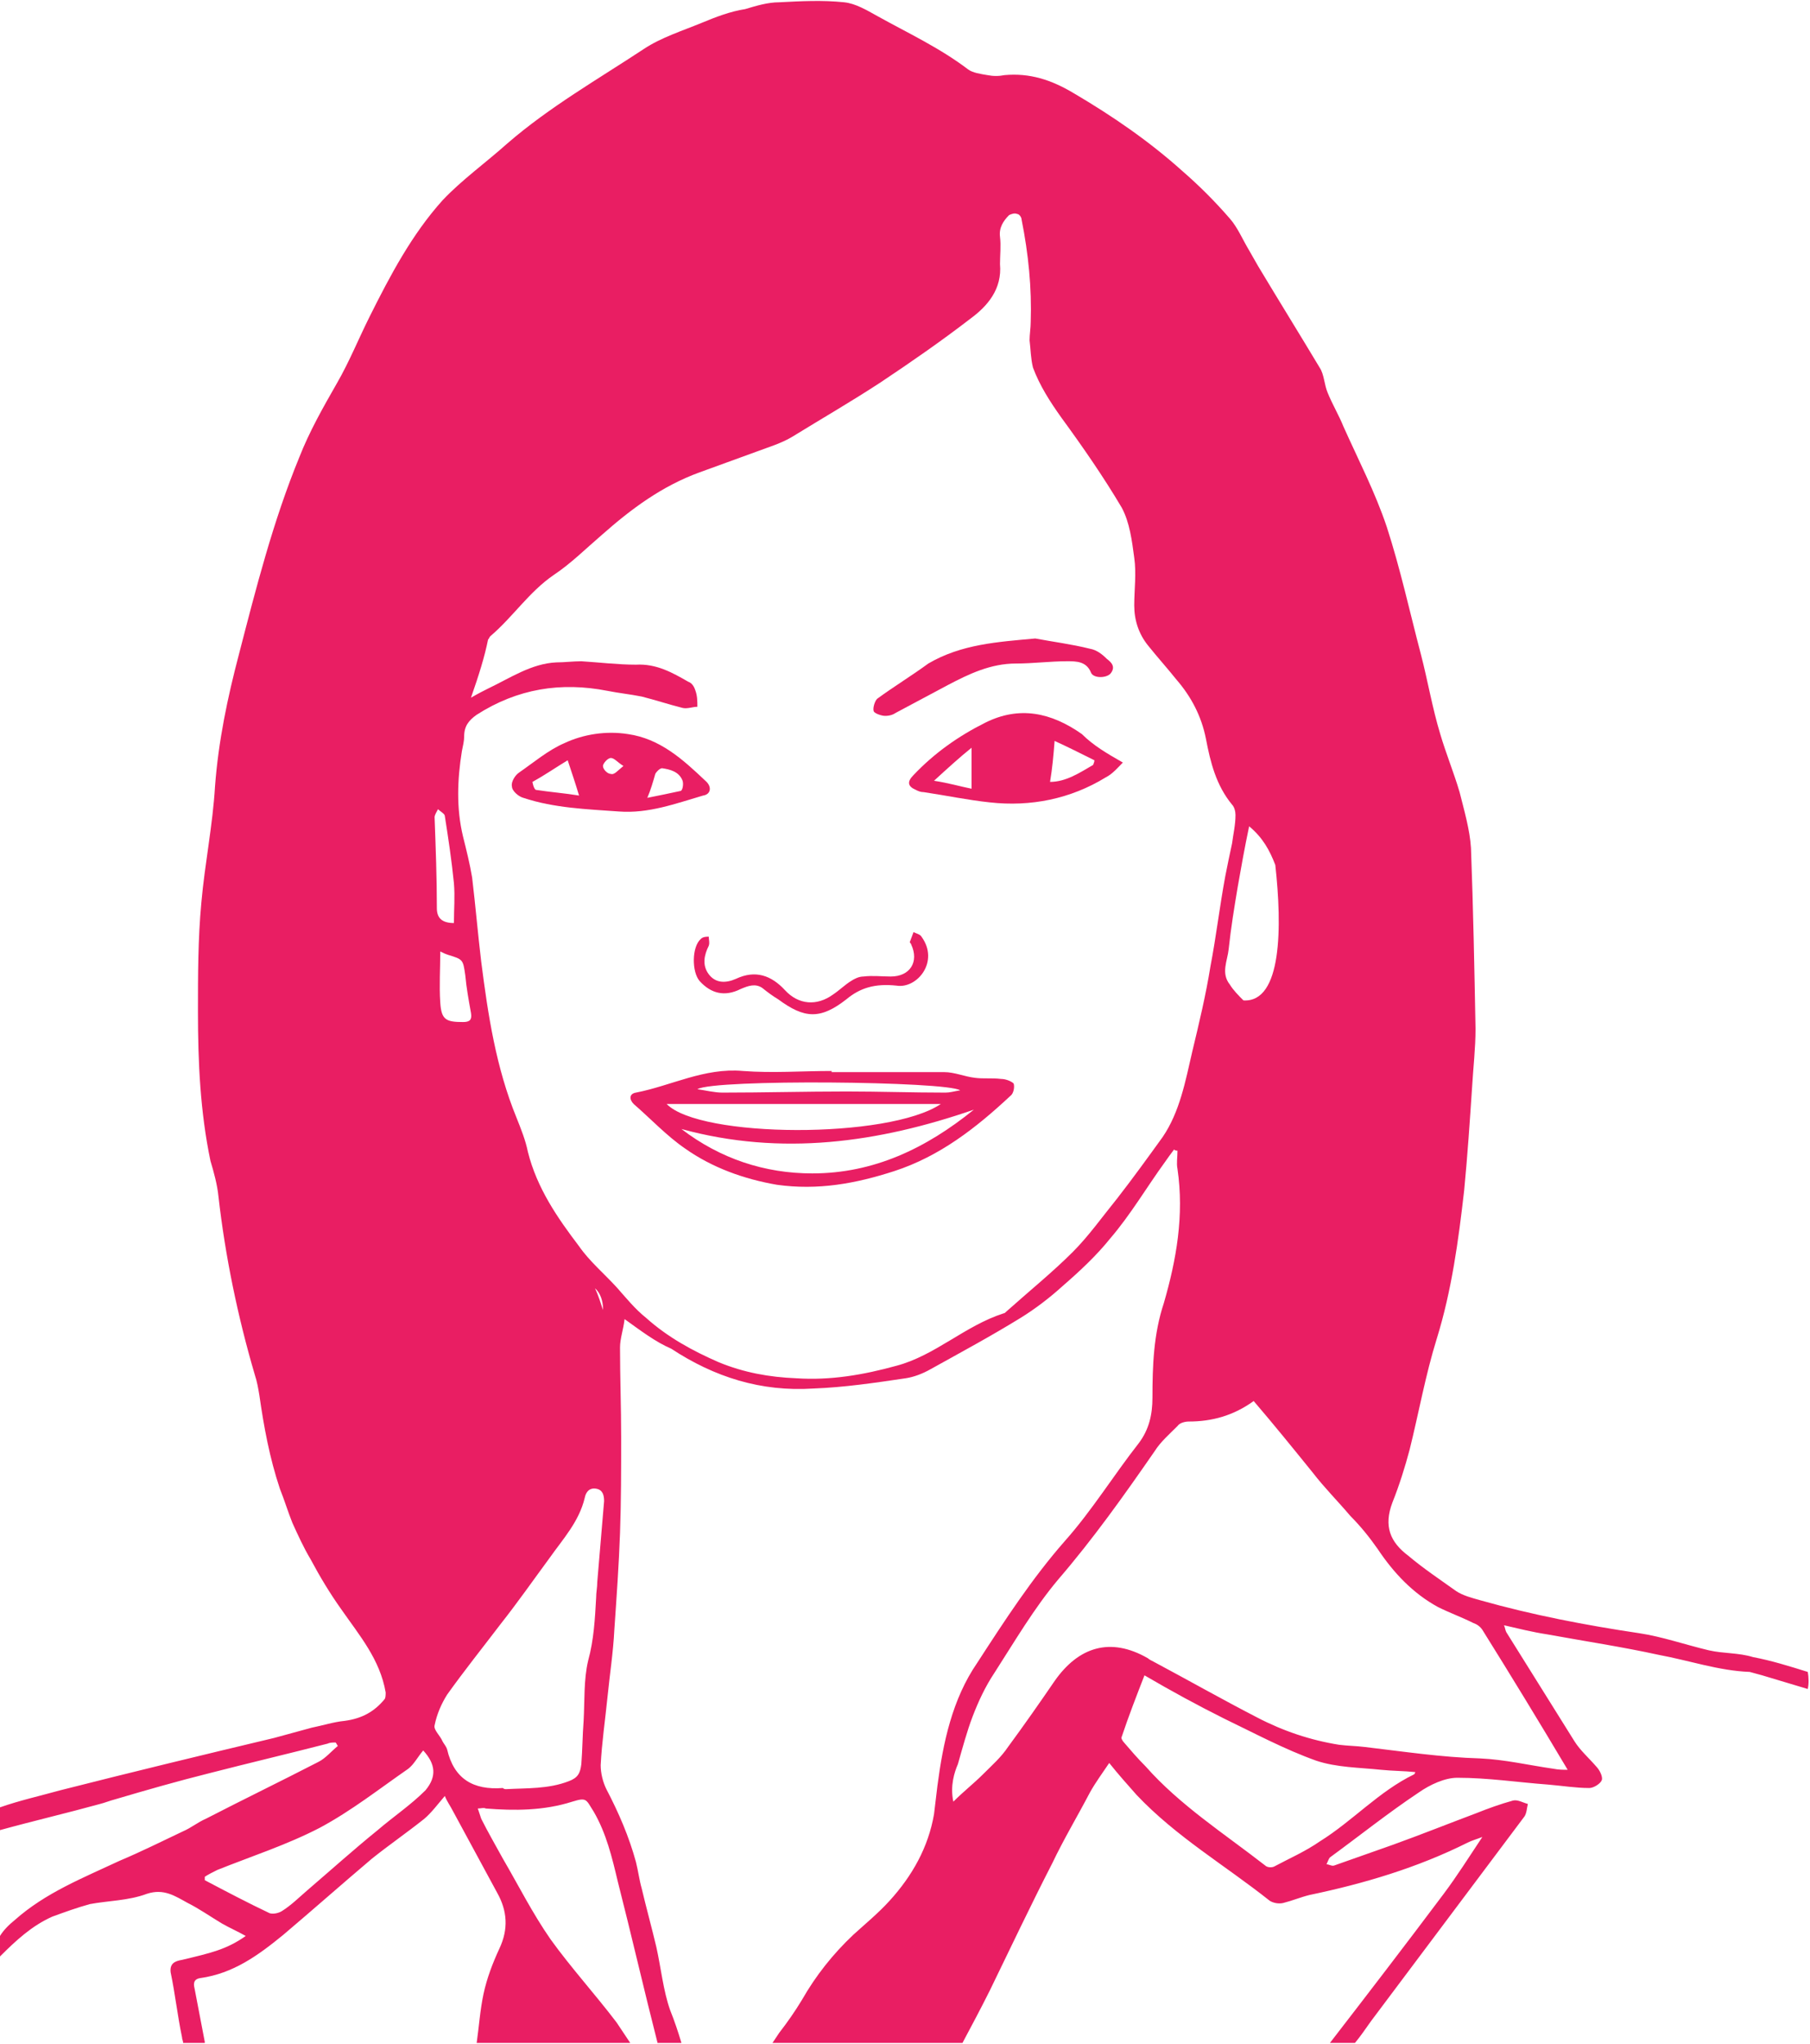 <?xml version="1.0" encoding="utf-8"?>
<!-- Generator: Adobe Illustrator 19.2.1, SVG Export Plug-In . SVG Version: 6.00 Build 0)  -->
<svg version="1.1" id="Layer_1" xmlns="http://www.w3.org/2000/svg" xmlns:xlink="http://www.w3.org/1999/xlink" x="0px" y="0px"
	 viewBox="0 0 159.1 179.6" style="enable-background:new 0 0 159.1 179.6;" xml:space="preserve">
<style type="text/css">
	.st0{fill:#E91E63;}
</style>
<g id="pharm-amanda-red">
	<path class="st0" d="M158.9,146.9c-1.6-0.5-3.2-1-4.8-1.3c-1.3-0.4-2.6-0.3-3.9-0.6c-2.1-0.5-4.1-1.2-6.1-1.5
		c-4.7-0.7-9.4-1.6-14-2.9c-0.7-0.2-1.5-0.4-2.1-0.8c-1.4-1-2.9-2-4.2-3.1c-1.6-1.2-2.2-2.6-1.4-4.7c0.6-1.5,1.1-3.1,1.5-4.6
		c0.8-3.2,1.4-6.6,2.4-9.8c1.3-4.2,1.9-8.6,2.4-13c0.3-3.1,0.5-6.1,0.7-9.1c0.1-1.7,0.3-3.4,0.3-5.1c-0.1-5.3-0.2-10.6-0.4-15.9
		c-0.1-1.6-0.6-3.3-1-4.9c-0.5-1.7-1.2-3.4-1.7-5.1c-0.7-2.3-1.1-4.7-1.7-7c-1-3.8-1.8-7.5-3-11.2c-1-3-2.5-5.9-3.8-8.8
		c-0.4-1-1-2-1.4-3c-0.3-0.7-0.3-1.6-0.7-2.2c-1.8-3-3.6-5.9-5.4-8.9c-0.3-0.5-0.5-0.9-0.8-1.4c-0.6-1-1-2-1.7-2.8
		c-1.3-1.5-2.7-2.9-4.2-4.2c-2.9-2.6-6.1-4.8-9.5-6.8c-2-1.2-3.9-1.8-6.1-1.6c-0.5,0.1-1,0.1-1.5,0c-0.6-0.1-1.3-0.2-1.7-0.5
		c-2.5-1.9-5.3-3.2-8-4.7c-0.9-0.5-1.9-1.1-2.9-1.2c-1.9-0.2-3.8-0.1-5.7,0c-1,0-2,0.3-3,0.6C64.2,1,62.9,1.5,61.7,2
		c-1.7,0.7-3.6,1.3-5.1,2.3c-4.1,2.7-8.3,5.1-12,8.3c-1.9,1.7-4,3.2-5.7,5c-2.7,3-4.6,6.6-6.4,10.2c-1,2-1.8,4-2.9,5.9
		c-1.2,2.1-2.4,4.2-3.3,6.5C24,45.8,22.5,51.7,21,57.5c-1,3.8-1.8,7.6-2.1,11.6c-0.2,3.4-0.9,6.8-1.2,10.2c-0.3,3.2-0.3,6.4-0.3,9.6
		c0,4.4,0.2,8.8,1.1,13.1c0.3,1,0.6,2.1,0.7,3.1c0.6,5.3,1.7,10.6,3.2,15.7c0.2,0.6,0.3,1.2,0.4,1.8c0.4,2.8,0.9,5.5,1.8,8.2
		c0.4,1,0.7,2,1.1,3c0.5,1.1,1,2.2,1.6,3.2c0.8,1.5,1.7,3,2.7,4.4c1.6,2.3,3.4,4.4,3.9,7.3c0,0.2,0,0.5-0.1,0.6
		c-0.9,1.1-2,1.7-3.5,1.9c-1,0.1-1.9,0.4-2.9,0.6c-1.1,0.3-2.2,0.6-3.3,0.9c-6.3,1.5-12.5,3-18.8,4.6c-1.8,0.5-3.6,0.9-5.3,1.5v2
		c2.9-0.8,5.9-1.5,8.8-2.3c0.4-0.1,0.9-0.3,1.3-0.4c2.7-0.8,5.5-1.6,8.3-2.3c3.5-0.9,6.9-1.7,10.4-2.6c0.2-0.1,0.5-0.1,0.7-0.1
		c0.1,0.1,0.1,0.2,0.2,0.3c-0.6,0.5-1.1,1.1-1.7,1.4c-3.3,1.7-6.6,3.3-9.9,5c-0.7,0.3-1.3,0.8-2,1.1c-1.9,0.9-3.7,1.8-5.6,2.6
		c-3.2,1.5-6.5,2.8-9.2,5.2c-0.5,0.4-1,0.9-1.3,1.4v1.8c1.4-1.4,2.8-2.7,4.6-3.5c1.1-0.4,2.2-0.8,3.3-1.1c1.6-0.3,3.4-0.3,5-0.9
		c1.5-0.5,2.5,0.2,3.6,0.8c1,0.5,2,1.2,3,1.8c0.7,0.4,1.4,0.7,2.1,1.1c-1.7,1.2-3.1,1.5-5.6,2.1c-0.6,0.1-1.1,0.3-1,1.1
		c0.4,1.9,0.6,3.8,1,5.7c0,0.2,0.1,0.3,0.1,0.5h1.9c0,0,0,0,0-0.1c-0.3-1.6-0.6-3.1-0.9-4.7c-0.1-0.4-0.1-0.8,0.5-0.9
		c2.9-0.4,5.1-2,7.3-3.8c2.6-2.2,5.2-4.5,7.8-6.7c1.5-1.2,3.1-2.3,4.6-3.5c0.6-0.5,1.2-1.3,1.8-2c0.2,0.5,0.5,0.9,0.7,1.3
		c1.3,2.4,2.6,4.8,3.9,7.2c0.9,1.6,1,3.2,0.2,4.9c-0.6,1.3-1.1,2.6-1.4,4c-0.3,1.4-0.4,2.9-0.6,4.3h13.5c-0.4-0.6-0.8-1.2-1.2-1.8
		c-1.9-2.5-4-4.8-5.8-7.3c-1.6-2.3-2.8-4.7-4.2-7.1c-0.6-1.1-1.3-2.3-1.9-3.5c-0.1-0.3-0.2-0.6-0.3-0.9c0.3,0,0.5-0.1,0.7,0
		c2.5,0.2,5.1,0.2,7.6-0.6c1.3-0.4,1.2-0.2,1.9,0.9c1.1,1.9,1.6,4,2.1,6.1c1.2,4.7,2.3,9.5,3.5,14.2h2.1c-0.3-1-0.6-1.9-1-2.9
		c-0.6-1.7-0.8-3.7-1.2-5.5c-0.4-1.7-0.9-3.5-1.3-5.2c-0.2-0.7-0.3-1.5-0.5-2.3c-0.6-2.2-1.5-4.3-2.6-6.4c-0.3-0.6-0.5-1.4-0.5-2.1
		c0.1-2,0.4-4,0.6-6c0.2-2,0.5-3.9,0.6-5.9c0.2-2.9,0.4-5.7,0.5-8.5c0.1-2.8,0.1-5.6,0.1-8.4c0-2.7-0.1-5.3-0.1-7.9
		c0-0.8,0.3-1.6,0.4-2.5c1.4,1,2.7,2,4.1,2.6c3.8,2.5,7.9,3.8,12.5,3.5c2.7-0.1,5.4-0.5,8.1-0.9c0.7-0.1,1.5-0.4,2.2-0.8
		c2.7-1.5,5.3-2.9,7.9-4.5c1.3-0.8,2.6-1.8,3.7-2.8c1.5-1.3,3-2.7,4.2-4.2c1.8-2.1,3.2-4.5,4.8-6.7c0.2-0.3,0.5-0.7,0.8-1.1
		c0.1,0.1,0.2,0.1,0.3,0.1c0,0.6-0.1,1.1,0,1.6c0.6,4.1-0.1,8-1.2,11.8c-0.9,2.7-1,5.5-1,8.3c0,1.5-0.3,2.8-1.2,4
		c-2.2,2.8-4.1,5.9-6.5,8.6c-2.9,3.3-5.3,7-7.7,10.7c-2.2,3.2-3,7-3.5,10.8c-0.1,0.8-0.2,1.7-0.3,2.5c-0.5,2.9-1.9,5.4-3.9,7.6
		c-1,1.1-2.1,2-3.2,3c-1.8,1.7-3.3,3.6-4.5,5.7c-0.6,1-1.3,2-2,2.9c-0.2,0.3-0.4,0.6-0.6,0.9h16.7c0.8-1.5,1.6-3,2.4-4.6
		c1.8-3.7,3.6-7.5,5.5-11.2c1-2.1,2.2-4.1,3.3-6.2c0.5-0.9,1.1-1.7,1.7-2.6c0.8,1,1.6,1.9,2.4,2.8c3.5,3.7,7.8,6.2,11.7,9.3
		c0.3,0.2,0.8,0.3,1.2,0.2c0.8-0.2,1.5-0.5,2.3-0.7c4.8-1,9.5-2.4,13.9-4.6c0.4-0.2,0.8-0.3,1.3-0.5c-1.2,1.8-2.2,3.4-3.4,5
		c-3.3,4.4-6.6,8.7-10,13.1h2.2c0.5-0.6,0.9-1.2,1.4-1.9l13.5-18c0.2-0.3,0.2-0.7,0.3-1.1c-0.4-0.1-0.9-0.4-1.3-0.3
		c-1.1,0.3-2.2,0.7-3.2,1.1c-2.4,0.9-4.9,1.9-7.4,2.8c-1.7,0.6-3.4,1.2-5.1,1.8c-0.2,0.1-0.5-0.1-0.7-0.1c0.1-0.2,0.2-0.5,0.3-0.6
		c2.6-1.9,5.1-3.9,7.8-5.7c1-0.7,2.3-1.3,3.4-1.3c2.7,0,5.3,0.4,8,0.6c1.2,0.1,2.4,0.3,3.6,0.3c0.4,0,1-0.4,1.1-0.7
		c0.1-0.3-0.2-0.9-0.5-1.2c-0.6-0.7-1.4-1.4-1.9-2.2c-2-3.2-4-6.4-6-9.6c-0.1-0.2-0.1-0.4-0.2-0.6c1.3,0.3,2.5,0.6,3.8,0.8
		c3.3,0.6,6.6,1.1,9.8,1.8c2.7,0.5,5.3,1.4,8,1.5c0.4,0.1,0.7,0.2,1.1,0.3c1.3,0.4,2.7,0.8,4,1.2C159,148,159,147.4,158.9,146.9z
		 M109.8,72.6c1.2,1,1.8,2.1,2.3,3.4c0.6,5.4,0.6,12.1-2.8,11.9c-0.4-0.4-0.9-0.9-1.2-1.4c-0.8-1-0.2-2.1-0.1-3.1
		c0.2-1.9,0.5-3.7,0.8-5.5C109.1,76.2,109.4,74.5,109.8,72.6z M38.5,71.1c0.2,0.2,0.6,0.4,0.6,0.6c0.3,1.9,0.6,3.9,0.8,5.9
		c0.1,1.2,0,2.3,0,3.5c-1,0-1.5-0.4-1.5-1.3c0-2.7-0.1-5.3-0.2-8C38.2,71.6,38.4,71.3,38.5,71.1z M40.9,85.7
		c0.1,1.1,0.3,2.2,0.5,3.3c0.1,0.6-0.1,0.8-0.7,0.8c-1.5,0-1.9-0.2-2-1.7c-0.1-1.5,0-3,0-4.5c0.2,0.1,0.4,0.2,0.7,0.3
		C40.7,84.3,40.7,84.3,40.9,85.7z M37.4,157.3c-1.3,1.3-2.8,2.3-4.2,3.5c-2.1,1.7-4.1,3.5-6.2,5.3c-0.7,0.6-1.4,1.3-2.2,1.8
		c-0.3,0.2-0.8,0.3-1.1,0.2c-1.9-0.9-3.8-1.9-5.7-2.9v-0.3c0.3-0.2,0.7-0.4,1.1-0.6c3-1.2,6.1-2.2,9-3.7c2.8-1.5,5.2-3.4,7.8-5.2
		c0.5-0.4,0.8-1,1.3-1.6C38.3,155,38.4,156.1,37.4,157.3z M52.5,139c0,0.5-0.1,0.9-0.1,1.4c-0.1,1.8-0.2,3.7-0.7,5.5
		c-0.4,1.7-0.3,3.5-0.4,5.3c-0.1,1.3-0.1,2.5-0.2,3.8c-0.1,0.8-0.3,1.2-1.1,1.5c-1.8,0.7-3.7,0.6-5.5,0.7c-0.1,0-0.2,0-0.3-0.1
		c-2.6,0.2-4.3-0.8-4.9-3.4c-0.1-0.3-0.3-0.5-0.4-0.7c-0.2-0.5-0.8-1-0.7-1.4c0.2-1,0.6-1.9,1.1-2.7c1.5-2.1,3.1-4.1,4.7-6.2
		c1.5-1.9,2.9-3.9,4.3-5.8c1.2-1.7,2.6-3.2,3.1-5.3c0.1-0.5,0.4-0.9,1-0.8c0.6,0.1,0.7,0.6,0.7,1.1C52.9,134.3,52.7,136.6,52.5,139z
		 M52.3,113.2c0.5,0.4,0.7,1.2,0.7,1.7c0,0.1,0,0.2,0,0.2C52.8,114.5,52.6,113.8,52.3,113.2z M102.2,99.9c-1.3,1.8-2.6,3.6-4,5.4
		c-1.3,1.6-2.5,3.3-3.9,4.7c-1.8,1.8-3.9,3.5-5.8,5.2c-0.1,0.1-0.2,0.2-0.3,0.2c-3.4,1.1-6,3.7-9.4,4.6c-2.9,0.8-5.8,1.3-8.8,1.1
		c-2.4-0.1-4.6-0.5-6.8-1.4c-2.3-1-4.5-2.2-6.4-3.9c-1-0.8-1.8-1.8-2.6-2.7c-1.1-1.2-2.4-2.3-3.3-3.6c-1.9-2.5-3.7-5.1-4.5-8.3
		c-0.2-1-0.6-2-1-3c-1.8-4.4-2.5-9-3.1-13.7c-0.3-2.5-0.5-4.9-0.8-7.4c-0.2-1.2-0.5-2.4-0.8-3.6c-0.6-2.5-0.5-5-0.1-7.5
		c0.1-0.5,0.2-0.9,0.2-1.3c0-0.9,0.4-1.4,1.1-1.9c3.6-2.3,7.4-2.9,11.5-2.1c1,0.2,2,0.3,3,0.5c1.2,0.3,2.4,0.7,3.6,1
		c0.4,0.1,0.9-0.1,1.3-0.1c0-0.5,0-1-0.2-1.5c-0.1-0.3-0.3-0.6-0.6-0.7c-1.4-0.8-2.8-1.6-4.6-1.5c-1.6,0-3.2-0.2-4.8-0.3
		c-0.7,0-1.5,0.1-2.2,0.1c-2.2,0.1-4.1,1.4-6,2.3c-0.4,0.2-0.8,0.4-1.5,0.8c0.7-2,1.2-3.6,1.5-5.1c0.1-0.1,0.1-0.2,0.2-0.3
		c2-1.7,3.4-3.9,5.6-5.4c1.5-1,2.8-2.3,4.2-3.5c2.6-2.3,5.3-4.3,8.6-5.5l6.6-2.4c0.5-0.2,1-0.4,1.5-0.7c2.6-1.6,5.2-3.1,7.8-4.8
		c2.7-1.8,5.3-3.6,7.9-5.6c1.5-1.1,2.8-2.6,2.6-4.8c0-0.8,0.1-1.6,0-2.4c-0.1-0.8,0.3-1.4,0.8-1.9c0.2-0.1,0.5-0.2,0.7-0.1
		c0.2,0,0.4,0.3,0.4,0.5c0.6,3,0.9,6,0.8,9c0,0.5-0.1,1.1-0.1,1.6c0.1,0.8,0.1,1.6,0.3,2.4c0.6,1.6,1.5,3,2.5,4.4
		c1.9,2.6,3.7,5.2,5.3,7.9c0.7,1.3,0.9,2.9,1.1,4.4c0.2,1.4,0,2.8,0,4.2c0,1.3,0.4,2.5,1.2,3.5s1.7,2,2.5,3c1.3,1.5,2.2,3.2,2.6,5.2
		c0.4,2.1,0.9,4.1,2.3,5.8c0.2,0.2,0.3,0.6,0.3,0.9c0,0.9-0.2,1.7-0.3,2.5c-0.2,0.9-0.4,1.9-0.6,2.9c-0.5,2.7-0.8,5.3-1.3,7.9
		c-0.4,2.5-1,5-1.6,7.5C104.2,95,103.7,97.7,102.2,99.9z M124.3,155.9c-3.1,1.5-5.4,4.1-8.3,5.9c-1.3,0.9-2.7,1.5-4,2.2
		c-0.2,0.1-0.6,0.1-0.8-0.1c-3.6-2.8-7.5-5.3-10.5-8.7c-0.7-0.7-1.3-1.4-1.9-2.1c-0.1-0.1-0.3-0.4-0.2-0.5c0.6-1.8,1.3-3.6,2-5.4
		c2.4,1.4,4.6,2.6,7,3.8c2.7,1.3,5.3,2.7,8.1,3.7c1.8,0.6,3.8,0.6,5.7,0.8c1,0.1,2,0.1,3,0.2C124.4,155.8,124.3,155.9,124.3,155.9z
		 M137.8,155.5c-0.4,0-0.8,0-1.3-0.1c-2.1-0.3-4.2-0.8-6.4-0.9c-3.4-0.1-6.7-0.6-10.1-1c-0.8-0.1-1.5-0.1-2.3-0.2
		c-2.5-0.4-4.9-1.2-7.2-2.4c-3.1-1.6-6.1-3.3-9.1-4.9c-0.2-0.1-0.4-0.2-0.5-0.3c-3.3-1.9-6.1-1-8.2,2c-1.3,1.9-2.7,3.9-4.1,5.8
		c-0.6,0.9-1.4,1.6-2.2,2.4s-1.7,1.5-2.6,2.4c-0.3-1.4,0.1-2.6,0.4-3.3c0.4-1.4,0.8-2.9,1.3-4.2s1.1-2.6,1.9-3.8
		c1.8-2.8,3.5-5.7,5.6-8.2c3.1-3.6,5.8-7.4,8.5-11.3c0.5-0.8,1.3-1.5,2-2.2c0.2-0.3,0.7-0.4,1-0.4c2,0,3.9-0.5,5.7-1.8
		c1.8,2.1,3.5,4.2,5.2,6.3c1,1.3,2.2,2.5,3.3,3.8c0.9,0.9,1.7,1.9,2.4,2.9c1.4,2.1,3.1,3.9,5.3,5.1c1,0.5,2.1,0.9,3.1,1.4
		c0.3,0.1,0.6,0.3,0.8,0.6C132.8,147.2,135.3,151.3,137.8,155.5z"/>
	<path class="st0" d="M73.1,94.2c3.3,0,6.6,0,9.9,0c0.9,0,1.8,0.4,2.7,0.5c0.7,0.1,1.5,0,2.3,0.1c0.4,0,0.9,0.2,1.1,0.4
		c0.1,0.3,0,0.9-0.3,1.1c-3,2.8-6.2,5.3-10.2,6.6c-3.4,1.1-6.7,1.7-10.3,1.2c-2.9-0.5-5.7-1.5-8.1-3.2c-1.6-1.1-3-2.6-4.5-3.9
		c-0.4-0.4-0.4-0.9,0.2-1c3.1-0.6,6-2.2,9.4-1.9c2.6,0.2,5.2,0,7.8,0C73.1,94.1,73.1,94.1,73.1,94.2z M85.6,97.5
		c-8.4,2.9-16.9,4.1-25.7,1.7c3.4,2.6,7.3,3.9,11.5,3.9C76.8,103.1,81.4,100.9,85.6,97.5z M82.7,97c-8,0-16,0-24.1,0
		C61.5,100,78.1,100.1,82.7,97z M61.3,95.7c0.7,0.1,1.5,0.3,2.2,0.3c3.6,0,7.3-0.1,10.9-0.1c2.9,0,5.8,0.1,8.7,0.1
		c0.4,0,0.7-0.1,1.3-0.2C83.2,95,62.8,94.8,61.3,95.7z"/>
	<path class="st0" d="M98.7,67c-0.4,0.4-0.9,1-1.5,1.3c-3.1,1.9-6.6,2.6-10.2,2.2c-1.9-0.2-3.8-0.6-5.8-0.9c-0.3,0-0.5-0.1-0.7-0.2
		c-0.7-0.3-0.8-0.7-0.2-1.3c1.8-1.9,3.9-3.4,6.3-4.6c3-1.5,5.8-0.9,8.5,1C96.1,65.5,97.3,66.2,98.7,67z M96.1,67.2
		c0-0.1,0.1-0.2,0.1-0.4c-1.2-0.6-2.4-1.2-3.5-1.7c-0.1,1.3-0.2,2.4-0.4,3.6C93.7,68.7,94.9,67.9,96.1,67.2z M85.4,65.7
		c-1,0.8-2.1,1.8-3.3,2.9c1.3,0.2,2.3,0.5,3.3,0.7C85.4,67.9,85.4,66.8,85.4,65.7z"/>
	<path class="st0" d="M54.4,71.3c-2.8-0.2-5.7-0.3-8.4-1.2c-0.4-0.1-1-0.6-1-1c-0.1-0.4,0.3-1,0.6-1.2c1.3-0.9,2.6-2,4-2.6
		c1.7-0.8,3.7-1.1,5.6-0.8c2.8,0.4,4.8,2.2,6.8,4.1c0.6,0.5,0.5,1.2-0.2,1.3C59.4,70.6,57,71.5,54.4,71.3z M49.9,66.8
		c-1,0.6-2,1.3-3.1,1.9c0,0,0.1,0.6,0.3,0.7c1.3,0.2,2.6,0.3,3.8,0.5C50.6,68.9,50.3,68,49.9,66.8z M56.9,70.1c1-0.2,2-0.4,2.9-0.6
		c0.2,0,0.3-0.6,0.2-0.9c-0.3-0.8-1.1-1-1.8-1.1c-0.2,0-0.5,0.3-0.6,0.5C57.4,68.7,57.2,69.4,56.9,70.1z M54.8,67.3
		c-0.5-0.3-0.8-0.7-1.1-0.7c-0.3,0-0.7,0.5-0.7,0.7c0,0.3,0.4,0.7,0.7,0.7C54,68.1,54.3,67.7,54.8,67.3z"/>
	<path class="st0" d="M91,56.1c1.6,0.3,3.2,0.5,4.8,0.9c0.6,0.1,1.1,0.5,1.5,0.9c0.4,0.3,0.8,0.7,0.3,1.3c-0.4,0.4-1.5,0.4-1.7-0.1
		c-0.4-1-1.3-1-2.1-1c-1.5,0-3,0.2-4.5,0.2c-2.2,0-4.1,0.9-6,1.9c-1.5,0.8-3,1.6-4.5,2.4c-0.3,0.2-0.6,0.3-1,0.3
		c-0.3,0-0.9-0.2-1-0.4c-0.1-0.3,0.1-0.9,0.3-1.1c1.5-1.1,3-2,4.5-3.1C84.5,56.6,87.7,56.4,91,56.1z"/>
	<path class="st0" d="M78.8,86.6c-1.9-0.2-3.2,0.2-4.4,1.2c-2.3,1.8-3.7,1.7-6,0c-0.5-0.3-0.9-0.6-1.4-1c-0.6-0.4-1.2-0.2-1.9,0.1
		c-1.4,0.7-2.6,0.4-3.6-0.7c-0.7-0.8-0.7-3,0.1-3.7c0.2-0.2,0.5-0.2,0.7-0.2c0,0.3,0.1,0.5,0,0.8c-0.4,0.8-0.6,1.7,0,2.5
		s1.5,0.8,2.4,0.4c1.7-0.8,3.1-0.3,4.3,1c1.2,1.3,2.8,1.4,4.2,0.4c0.6-0.4,1.1-0.9,1.6-1.2c0.3-0.2,0.7-0.4,1.1-0.4
		c0.8-0.1,1.6,0,2.4,0c1.7,0,2.5-1.3,1.8-2.8c0-0.1-0.2-0.2-0.1-0.3c0.1-0.3,0.2-0.5,0.3-0.8c0.2,0.1,0.6,0.2,0.7,0.4
		C82.6,84.5,80.6,86.9,78.8,86.6z"/>
</g>
</svg>
